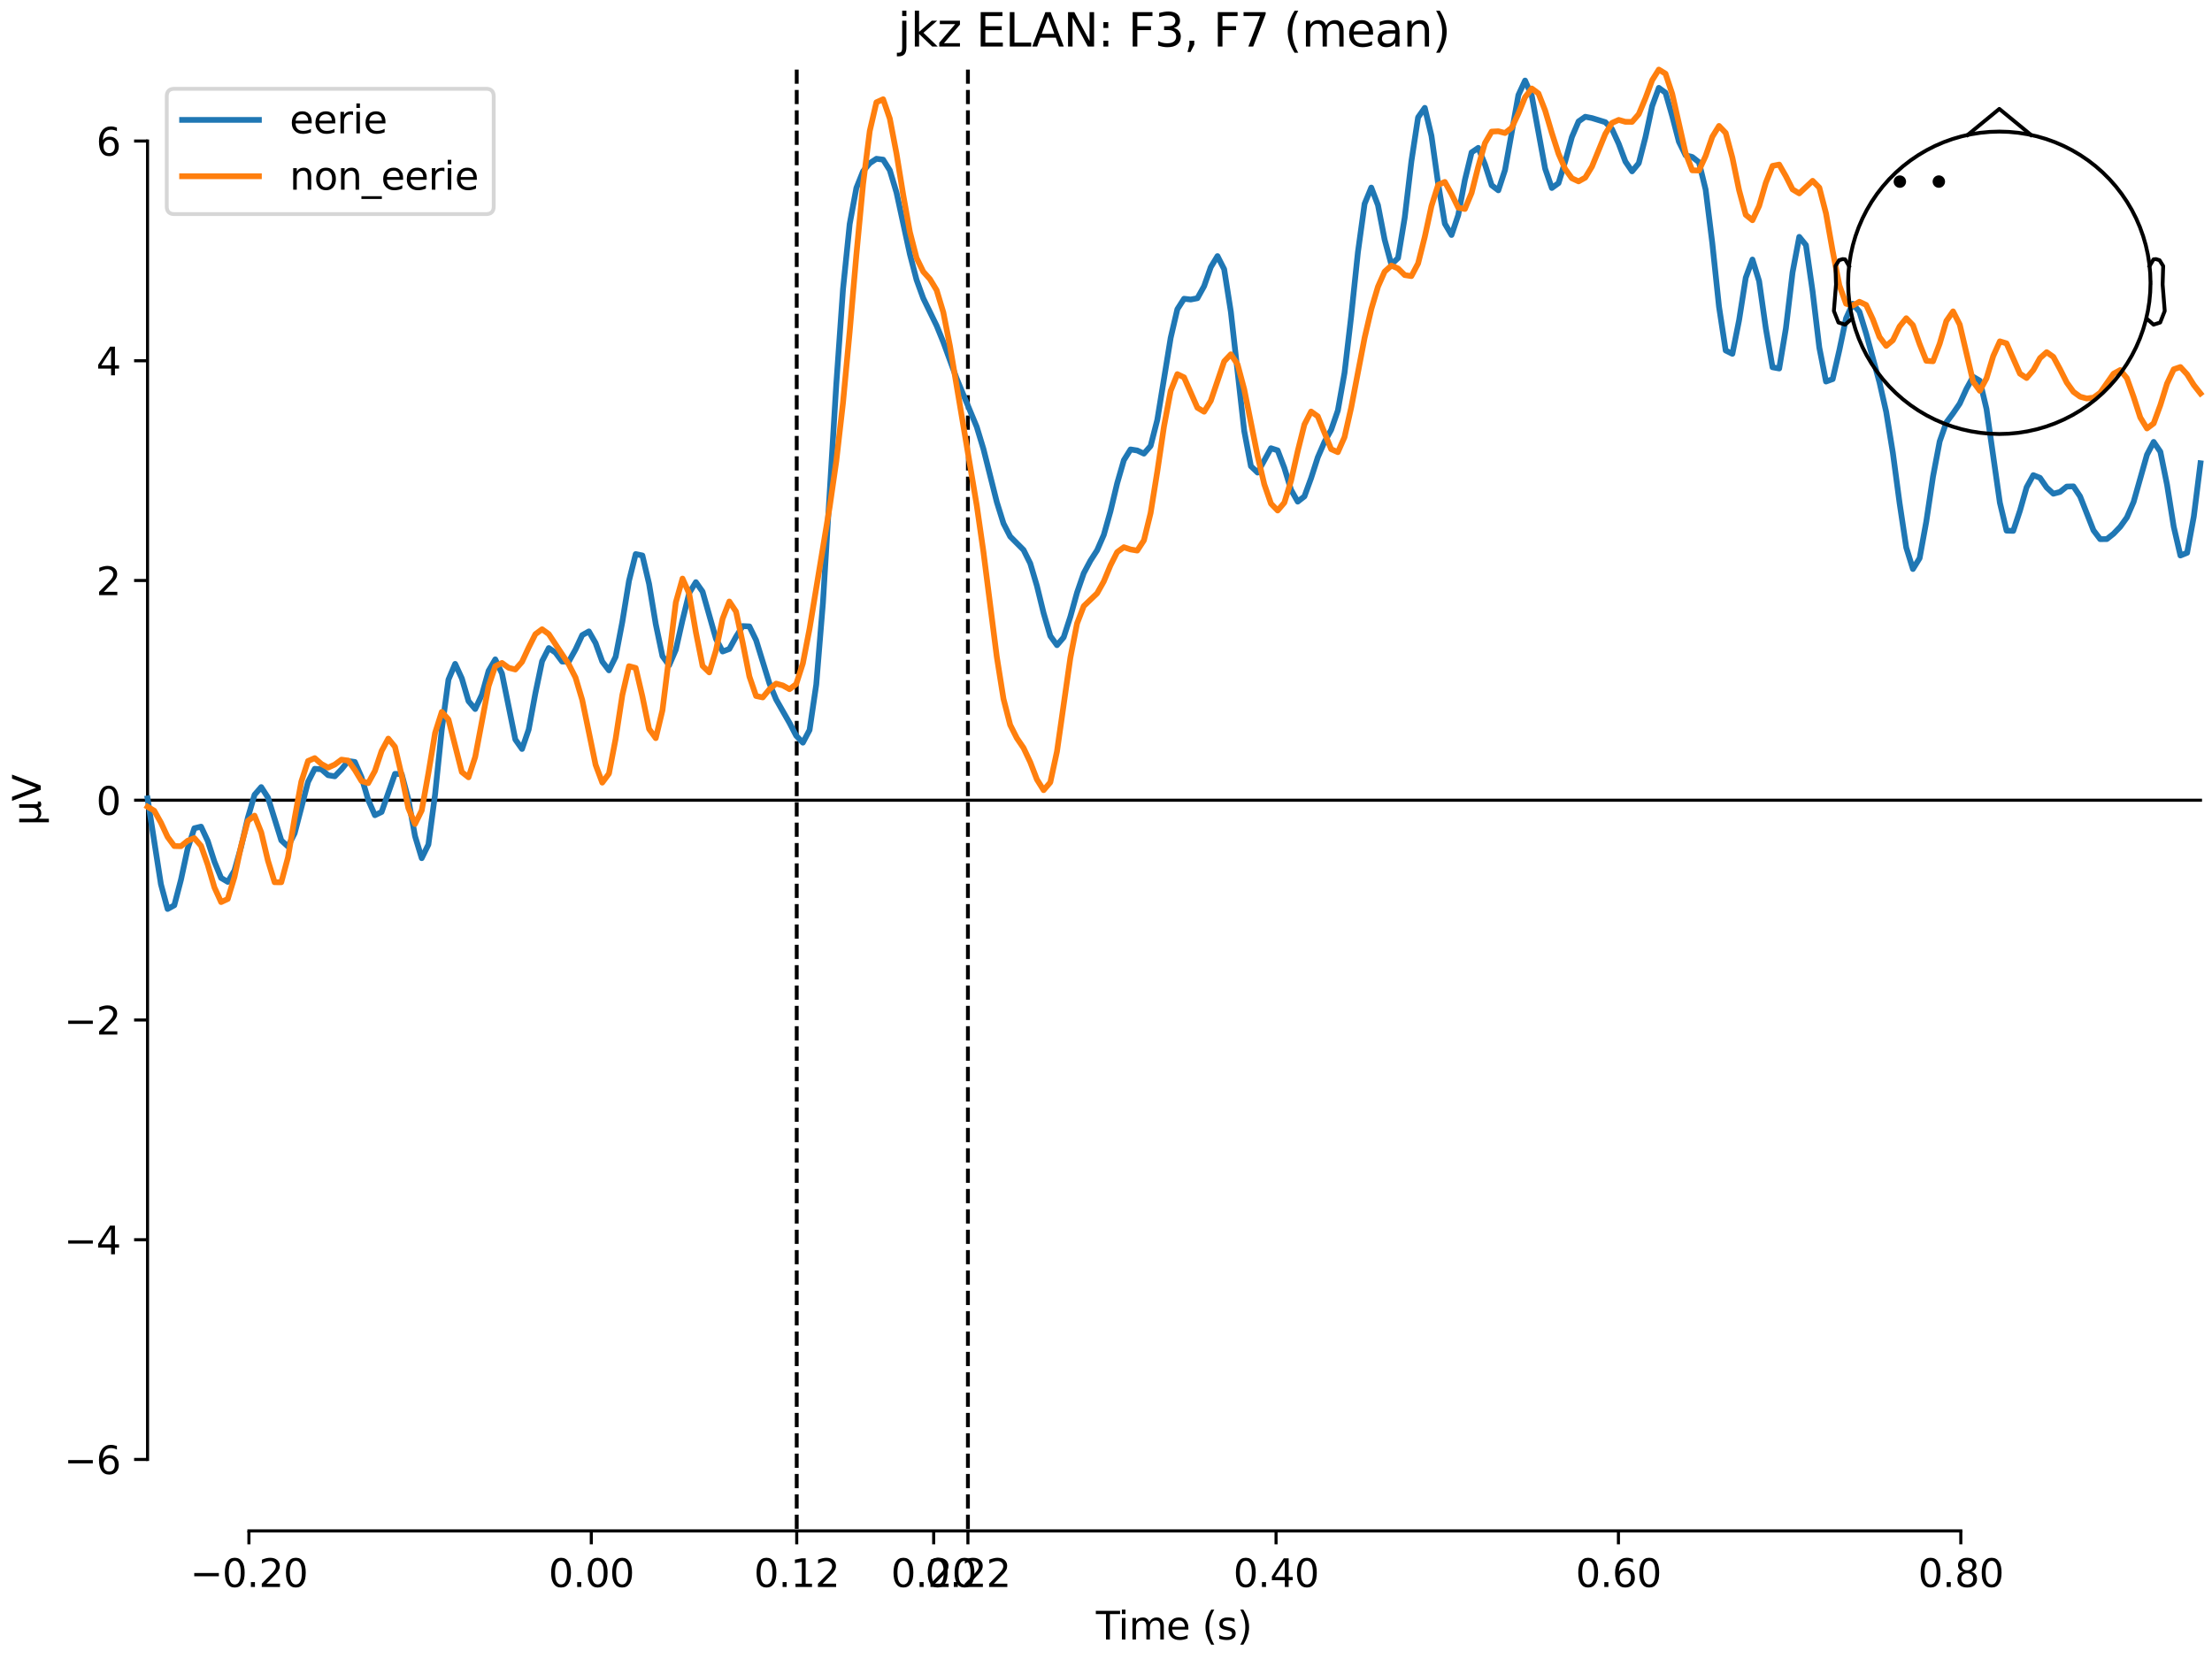 <?xml version="1.0" encoding="utf-8" standalone="no"?>
<!DOCTYPE svg PUBLIC "-//W3C//DTD SVG 1.1//EN"
  "http://www.w3.org/Graphics/SVG/1.1/DTD/svg11.dtd">
<svg xmlns:xlink="http://www.w3.org/1999/xlink" width="576pt" height="432pt" viewBox="0 0 576 432" xmlns="http://www.w3.org/2000/svg" version="1.1">
 <defs>
  <style type="text/css">*{stroke-linejoin: round; stroke-linecap: butt}</style>
 </defs>
 <g id="figure_1">
  <g id="patch_1">
   <path d="M 0 432 
L 576 432 
L 576 0 
L 0 0 
z
" style="fill: #ffffff"/>
  </g>
  <g id="axes_1">
   <g id="patch_2">
    <path d="M 38.421 398.644 
L 573 398.644 
L 573 18.118 
L 38.421 18.118 
L 38.421 398.644 
z
" style="fill: none; opacity: 0"/>
   </g>
   <g id="patch_3">
    <path d="M 38.421 380.039 
L 38.421 36.723 
" style="fill: none; stroke: #000000; stroke-width: 0.8; stroke-linejoin: miter; stroke-linecap: square"/>
   </g>
   <g id="LineCollection_1">
    <path d="M 207.466 18.118 
L 207.466 398.644 
" clip-path="url(#p6bad886ef1)" style="fill: none; stroke-dasharray: 3.7,1.6; stroke-dashoffset: 0; stroke: #000000"/>
    <path d="M 252.043 18.118 
L 252.043 398.644 
" clip-path="url(#p6bad886ef1)" style="fill: none; stroke-dasharray: 3.7,1.6; stroke-dashoffset: 0; stroke: #000000"/>
   </g>
   <g id="matplotlib.axis_1">
    <g id="xtick_1">
     <g id="line2d_1">
      <defs>
       <path id="mc4c68eccd6" d="M 0 0 
L 0 3.5 
" style="stroke: #000000; stroke-width: 0.8"/>
      </defs>
      <g>
       <use xlink:href="#mc4c68eccd6" x="64.819" y="398.644" style="stroke: #000000; stroke-width: 0.8"/>
      </g>
     </g>
     <g id="text_1">
      <!-- −0.20 -->
      <g transform="translate(49.496 413.242) scale(0.1 -0.1)">
       <defs>
        <path id="DejaVuSans-2212" d="M 678 2272 
L 4684 2272 
L 4684 1741 
L 678 1741 
L 678 2272 
z
" transform="scale(0.016)"/>
        <path id="DejaVuSans-30" d="M 2034 4250 
Q 1547 4250 1301 3770 
Q 1056 3291 1056 2328 
Q 1056 1369 1301 889 
Q 1547 409 2034 409 
Q 2525 409 2770 889 
Q 3016 1369 3016 2328 
Q 3016 3291 2770 3770 
Q 2525 4250 2034 4250 
z
M 2034 4750 
Q 2819 4750 3233 4129 
Q 3647 3509 3647 2328 
Q 3647 1150 3233 529 
Q 2819 -91 2034 -91 
Q 1250 -91 836 529 
Q 422 1150 422 2328 
Q 422 3509 836 4129 
Q 1250 4750 2034 4750 
z
" transform="scale(0.016)"/>
        <path id="DejaVuSans-2e" d="M 684 794 
L 1344 794 
L 1344 0 
L 684 0 
L 684 794 
z
" transform="scale(0.016)"/>
        <path id="DejaVuSans-32" d="M 1228 531 
L 3431 531 
L 3431 0 
L 469 0 
L 469 531 
Q 828 903 1448 1529 
Q 2069 2156 2228 2338 
Q 2531 2678 2651 2914 
Q 2772 3150 2772 3378 
Q 2772 3750 2511 3984 
Q 2250 4219 1831 4219 
Q 1534 4219 1204 4116 
Q 875 4013 500 3803 
L 500 4441 
Q 881 4594 1212 4672 
Q 1544 4750 1819 4750 
Q 2544 4750 2975 4387 
Q 3406 4025 3406 3419 
Q 3406 3131 3298 2873 
Q 3191 2616 2906 2266 
Q 2828 2175 2409 1742 
Q 1991 1309 1228 531 
z
" transform="scale(0.016)"/>
       </defs>
       <use xlink:href="#DejaVuSans-2212"/>
       <use xlink:href="#DejaVuSans-30" transform="translate(83.789 0)"/>
       <use xlink:href="#DejaVuSans-2e" transform="translate(147.412 0)"/>
       <use xlink:href="#DejaVuSans-32" transform="translate(179.199 0)"/>
       <use xlink:href="#DejaVuSans-30" transform="translate(242.822 0)"/>
      </g>
     </g>
    </g>
    <g id="xtick_2">
     <g id="line2d_2">
      <g>
       <use xlink:href="#mc4c68eccd6" x="153.973" y="398.644" style="stroke: #000000; stroke-width: 0.8"/>
      </g>
     </g>
     <g id="text_2">
      <!-- 0.00 -->
      <g transform="translate(142.84 413.242) scale(0.1 -0.1)">
       <use xlink:href="#DejaVuSans-30"/>
       <use xlink:href="#DejaVuSans-2e" transform="translate(63.623 0)"/>
       <use xlink:href="#DejaVuSans-30" transform="translate(95.41 0)"/>
       <use xlink:href="#DejaVuSans-30" transform="translate(159.033 0)"/>
      </g>
     </g>
    </g>
    <g id="xtick_3">
     <g id="line2d_3">
      <g>
       <use xlink:href="#mc4c68eccd6" x="207.466" y="398.644" style="stroke: #000000; stroke-width: 0.8"/>
      </g>
     </g>
     <g id="text_3">
      <!-- 0.12 -->
      <g transform="translate(196.333 413.242) scale(0.1 -0.1)">
       <defs>
        <path id="DejaVuSans-31" d="M 794 531 
L 1825 531 
L 1825 4091 
L 703 3866 
L 703 4441 
L 1819 4666 
L 2450 4666 
L 2450 531 
L 3481 531 
L 3481 0 
L 794 0 
L 794 531 
z
" transform="scale(0.016)"/>
       </defs>
       <use xlink:href="#DejaVuSans-30"/>
       <use xlink:href="#DejaVuSans-2e" transform="translate(63.623 0)"/>
       <use xlink:href="#DejaVuSans-31" transform="translate(95.41 0)"/>
       <use xlink:href="#DejaVuSans-32" transform="translate(159.033 0)"/>
      </g>
     </g>
    </g>
    <g id="xtick_4">
     <g id="line2d_4">
      <g>
       <use xlink:href="#mc4c68eccd6" x="243.128" y="398.644" style="stroke: #000000; stroke-width: 0.8"/>
      </g>
     </g>
     <g id="text_4">
      <!-- 0.20 -->
      <g transform="translate(231.995 413.242) scale(0.1 -0.1)">
       <use xlink:href="#DejaVuSans-30"/>
       <use xlink:href="#DejaVuSans-2e" transform="translate(63.623 0)"/>
       <use xlink:href="#DejaVuSans-32" transform="translate(95.41 0)"/>
       <use xlink:href="#DejaVuSans-30" transform="translate(159.033 0)"/>
      </g>
     </g>
    </g>
    <g id="xtick_5">
     <g id="line2d_5">
      <g>
       <use xlink:href="#mc4c68eccd6" x="252.043" y="398.644" style="stroke: #000000; stroke-width: 0.8"/>
      </g>
     </g>
     <g id="text_5">
      <!-- 0.22 -->
      <g transform="translate(240.91 413.242) scale(0.1 -0.1)">
       <use xlink:href="#DejaVuSans-30"/>
       <use xlink:href="#DejaVuSans-2e" transform="translate(63.623 0)"/>
       <use xlink:href="#DejaVuSans-32" transform="translate(95.41 0)"/>
       <use xlink:href="#DejaVuSans-32" transform="translate(159.033 0)"/>
      </g>
     </g>
    </g>
    <g id="xtick_6">
     <g id="line2d_6">
      <g>
       <use xlink:href="#mc4c68eccd6" x="332.282" y="398.644" style="stroke: #000000; stroke-width: 0.8"/>
      </g>
     </g>
     <g id="text_6">
      <!-- 0.40 -->
      <g transform="translate(321.15 413.242) scale(0.1 -0.1)">
       <defs>
        <path id="DejaVuSans-34" d="M 2419 4116 
L 825 1625 
L 2419 1625 
L 2419 4116 
z
M 2253 4666 
L 3047 4666 
L 3047 1625 
L 3713 1625 
L 3713 1100 
L 3047 1100 
L 3047 0 
L 2419 0 
L 2419 1100 
L 313 1100 
L 313 1709 
L 2253 4666 
z
" transform="scale(0.016)"/>
       </defs>
       <use xlink:href="#DejaVuSans-30"/>
       <use xlink:href="#DejaVuSans-2e" transform="translate(63.623 0)"/>
       <use xlink:href="#DejaVuSans-34" transform="translate(95.41 0)"/>
       <use xlink:href="#DejaVuSans-30" transform="translate(159.033 0)"/>
      </g>
     </g>
    </g>
    <g id="xtick_7">
     <g id="line2d_7">
      <g>
       <use xlink:href="#mc4c68eccd6" x="421.437" y="398.644" style="stroke: #000000; stroke-width: 0.8"/>
      </g>
     </g>
     <g id="text_7">
      <!-- 0.60 -->
      <g transform="translate(410.304 413.242) scale(0.1 -0.1)">
       <defs>
        <path id="DejaVuSans-36" d="M 2113 2584 
Q 1688 2584 1439 2293 
Q 1191 2003 1191 1497 
Q 1191 994 1439 701 
Q 1688 409 2113 409 
Q 2538 409 2786 701 
Q 3034 994 3034 1497 
Q 3034 2003 2786 2293 
Q 2538 2584 2113 2584 
z
M 3366 4563 
L 3366 3988 
Q 3128 4100 2886 4159 
Q 2644 4219 2406 4219 
Q 1781 4219 1451 3797 
Q 1122 3375 1075 2522 
Q 1259 2794 1537 2939 
Q 1816 3084 2150 3084 
Q 2853 3084 3261 2657 
Q 3669 2231 3669 1497 
Q 3669 778 3244 343 
Q 2819 -91 2113 -91 
Q 1303 -91 875 529 
Q 447 1150 447 2328 
Q 447 3434 972 4092 
Q 1497 4750 2381 4750 
Q 2619 4750 2861 4703 
Q 3103 4656 3366 4563 
z
" transform="scale(0.016)"/>
       </defs>
       <use xlink:href="#DejaVuSans-30"/>
       <use xlink:href="#DejaVuSans-2e" transform="translate(63.623 0)"/>
       <use xlink:href="#DejaVuSans-36" transform="translate(95.41 0)"/>
       <use xlink:href="#DejaVuSans-30" transform="translate(159.033 0)"/>
      </g>
     </g>
    </g>
    <g id="xtick_8">
     <g id="line2d_8">
      <g>
       <use xlink:href="#mc4c68eccd6" x="510.592" y="398.644" style="stroke: #000000; stroke-width: 0.8"/>
      </g>
     </g>
     <g id="text_8">
      <!-- 0.80 -->
      <g transform="translate(499.459 413.242) scale(0.1 -0.1)">
       <defs>
        <path id="DejaVuSans-38" d="M 2034 2216 
Q 1584 2216 1326 1975 
Q 1069 1734 1069 1313 
Q 1069 891 1326 650 
Q 1584 409 2034 409 
Q 2484 409 2743 651 
Q 3003 894 3003 1313 
Q 3003 1734 2745 1975 
Q 2488 2216 2034 2216 
z
M 1403 2484 
Q 997 2584 770 2862 
Q 544 3141 544 3541 
Q 544 4100 942 4425 
Q 1341 4750 2034 4750 
Q 2731 4750 3128 4425 
Q 3525 4100 3525 3541 
Q 3525 3141 3298 2862 
Q 3072 2584 2669 2484 
Q 3125 2378 3379 2068 
Q 3634 1759 3634 1313 
Q 3634 634 3220 271 
Q 2806 -91 2034 -91 
Q 1263 -91 848 271 
Q 434 634 434 1313 
Q 434 1759 690 2068 
Q 947 2378 1403 2484 
z
M 1172 3481 
Q 1172 3119 1398 2916 
Q 1625 2713 2034 2713 
Q 2441 2713 2670 2916 
Q 2900 3119 2900 3481 
Q 2900 3844 2670 4047 
Q 2441 4250 2034 4250 
Q 1625 4250 1398 4047 
Q 1172 3844 1172 3481 
z
" transform="scale(0.016)"/>
       </defs>
       <use xlink:href="#DejaVuSans-30"/>
       <use xlink:href="#DejaVuSans-2e" transform="translate(63.623 0)"/>
       <use xlink:href="#DejaVuSans-38" transform="translate(95.41 0)"/>
       <use xlink:href="#DejaVuSans-30" transform="translate(159.033 0)"/>
      </g>
     </g>
    </g>
    <g id="text_9">
     <!-- Time (s) -->
     <g transform="translate(285.381 426.92) scale(0.1 -0.1)">
      <defs>
       <path id="DejaVuSans-54" d="M -19 4666 
L 3928 4666 
L 3928 4134 
L 2272 4134 
L 2272 0 
L 1638 0 
L 1638 4134 
L -19 4134 
L -19 4666 
z
" transform="scale(0.016)"/>
       <path id="DejaVuSans-69" d="M 603 3500 
L 1178 3500 
L 1178 0 
L 603 0 
L 603 3500 
z
M 603 4863 
L 1178 4863 
L 1178 4134 
L 603 4134 
L 603 4863 
z
" transform="scale(0.016)"/>
       <path id="DejaVuSans-6d" d="M 3328 2828 
Q 3544 3216 3844 3400 
Q 4144 3584 4550 3584 
Q 5097 3584 5394 3201 
Q 5691 2819 5691 2113 
L 5691 0 
L 5113 0 
L 5113 2094 
Q 5113 2597 4934 2840 
Q 4756 3084 4391 3084 
Q 3944 3084 3684 2787 
Q 3425 2491 3425 1978 
L 3425 0 
L 2847 0 
L 2847 2094 
Q 2847 2600 2669 2842 
Q 2491 3084 2119 3084 
Q 1678 3084 1418 2786 
Q 1159 2488 1159 1978 
L 1159 0 
L 581 0 
L 581 3500 
L 1159 3500 
L 1159 2956 
Q 1356 3278 1631 3431 
Q 1906 3584 2284 3584 
Q 2666 3584 2933 3390 
Q 3200 3197 3328 2828 
z
" transform="scale(0.016)"/>
       <path id="DejaVuSans-65" d="M 3597 1894 
L 3597 1613 
L 953 1613 
Q 991 1019 1311 708 
Q 1631 397 2203 397 
Q 2534 397 2845 478 
Q 3156 559 3463 722 
L 3463 178 
Q 3153 47 2828 -22 
Q 2503 -91 2169 -91 
Q 1331 -91 842 396 
Q 353 884 353 1716 
Q 353 2575 817 3079 
Q 1281 3584 2069 3584 
Q 2775 3584 3186 3129 
Q 3597 2675 3597 1894 
z
M 3022 2063 
Q 3016 2534 2758 2815 
Q 2500 3097 2075 3097 
Q 1594 3097 1305 2825 
Q 1016 2553 972 2059 
L 3022 2063 
z
" transform="scale(0.016)"/>
       <path id="DejaVuSans-20" transform="scale(0.016)"/>
       <path id="DejaVuSans-28" d="M 1984 4856 
Q 1566 4138 1362 3434 
Q 1159 2731 1159 2009 
Q 1159 1288 1364 580 
Q 1569 -128 1984 -844 
L 1484 -844 
Q 1016 -109 783 600 
Q 550 1309 550 2009 
Q 550 2706 781 3412 
Q 1013 4119 1484 4856 
L 1984 4856 
z
" transform="scale(0.016)"/>
       <path id="DejaVuSans-73" d="M 2834 3397 
L 2834 2853 
Q 2591 2978 2328 3040 
Q 2066 3103 1784 3103 
Q 1356 3103 1142 2972 
Q 928 2841 928 2578 
Q 928 2378 1081 2264 
Q 1234 2150 1697 2047 
L 1894 2003 
Q 2506 1872 2764 1633 
Q 3022 1394 3022 966 
Q 3022 478 2636 193 
Q 2250 -91 1575 -91 
Q 1294 -91 989 -36 
Q 684 19 347 128 
L 347 722 
Q 666 556 975 473 
Q 1284 391 1588 391 
Q 1994 391 2212 530 
Q 2431 669 2431 922 
Q 2431 1156 2273 1281 
Q 2116 1406 1581 1522 
L 1381 1569 
Q 847 1681 609 1914 
Q 372 2147 372 2553 
Q 372 3047 722 3315 
Q 1072 3584 1716 3584 
Q 2034 3584 2315 3537 
Q 2597 3491 2834 3397 
z
" transform="scale(0.016)"/>
       <path id="DejaVuSans-29" d="M 513 4856 
L 1013 4856 
Q 1481 4119 1714 3412 
Q 1947 2706 1947 2009 
Q 1947 1309 1714 600 
Q 1481 -109 1013 -844 
L 513 -844 
Q 928 -128 1133 580 
Q 1338 1288 1338 2009 
Q 1338 2731 1133 3434 
Q 928 4138 513 4856 
z
" transform="scale(0.016)"/>
      </defs>
      <use xlink:href="#DejaVuSans-54"/>
      <use xlink:href="#DejaVuSans-69" transform="translate(57.959 0)"/>
      <use xlink:href="#DejaVuSans-6d" transform="translate(85.742 0)"/>
      <use xlink:href="#DejaVuSans-65" transform="translate(183.154 0)"/>
      <use xlink:href="#DejaVuSans-20" transform="translate(244.678 0)"/>
      <use xlink:href="#DejaVuSans-28" transform="translate(276.465 0)"/>
      <use xlink:href="#DejaVuSans-73" transform="translate(315.479 0)"/>
      <use xlink:href="#DejaVuSans-29" transform="translate(367.578 0)"/>
     </g>
    </g>
   </g>
   <g id="matplotlib.axis_2">
    <g id="ytick_1">
     <g id="line2d_9">
      <defs>
       <path id="ma726cfb7b8" d="M 0 0 
L -3.5 0 
" style="stroke: #000000; stroke-width: 0.8"/>
      </defs>
      <g>
       <use xlink:href="#ma726cfb7b8" x="38.421" y="380.039" style="stroke: #000000; stroke-width: 0.8"/>
      </g>
     </g>
     <g id="text_10">
      <!-- −6 -->
      <g transform="translate(16.678 383.838) scale(0.1 -0.1)">
       <use xlink:href="#DejaVuSans-2212"/>
       <use xlink:href="#DejaVuSans-36" transform="translate(83.789 0)"/>
      </g>
     </g>
    </g>
    <g id="ytick_2">
     <g id="line2d_10">
      <g>
       <use xlink:href="#ma726cfb7b8" x="38.421" y="322.82" style="stroke: #000000; stroke-width: 0.8"/>
      </g>
     </g>
     <g id="text_11">
      <!-- −4 -->
      <g transform="translate(16.678 326.619) scale(0.1 -0.1)">
       <use xlink:href="#DejaVuSans-2212"/>
       <use xlink:href="#DejaVuSans-34" transform="translate(83.789 0)"/>
      </g>
     </g>
    </g>
    <g id="ytick_3">
     <g id="line2d_11">
      <g>
       <use xlink:href="#ma726cfb7b8" x="38.421" y="265.6" style="stroke: #000000; stroke-width: 0.8"/>
      </g>
     </g>
     <g id="text_12">
      <!-- −2 -->
      <g transform="translate(16.678 269.4) scale(0.1 -0.1)">
       <use xlink:href="#DejaVuSans-2212"/>
       <use xlink:href="#DejaVuSans-32" transform="translate(83.789 0)"/>
      </g>
     </g>
    </g>
    <g id="ytick_4">
     <g id="line2d_12">
      <g>
       <use xlink:href="#ma726cfb7b8" x="38.421" y="208.381" style="stroke: #000000; stroke-width: 0.8"/>
      </g>
     </g>
     <g id="text_13">
      <!-- 0 -->
      <g transform="translate(25.058 212.18) scale(0.1 -0.1)">
       <use xlink:href="#DejaVuSans-30"/>
      </g>
     </g>
    </g>
    <g id="ytick_5">
     <g id="line2d_13">
      <g>
       <use xlink:href="#ma726cfb7b8" x="38.421" y="151.162" style="stroke: #000000; stroke-width: 0.8"/>
      </g>
     </g>
     <g id="text_14">
      <!-- 2 -->
      <g transform="translate(25.058 154.961) scale(0.1 -0.1)">
       <use xlink:href="#DejaVuSans-32"/>
      </g>
     </g>
    </g>
    <g id="ytick_6">
     <g id="line2d_14">
      <g>
       <use xlink:href="#ma726cfb7b8" x="38.421" y="93.942" style="stroke: #000000; stroke-width: 0.8"/>
      </g>
     </g>
     <g id="text_15">
      <!-- 4 -->
      <g transform="translate(25.058 97.741) scale(0.1 -0.1)">
       <use xlink:href="#DejaVuSans-34"/>
      </g>
     </g>
    </g>
    <g id="ytick_7">
     <g id="line2d_15">
      <g>
       <use xlink:href="#ma726cfb7b8" x="38.421" y="36.723" style="stroke: #000000; stroke-width: 0.8"/>
      </g>
     </g>
     <g id="text_16">
      <!-- 6 -->
      <g transform="translate(25.058 40.522) scale(0.1 -0.1)">
       <use xlink:href="#DejaVuSans-36"/>
      </g>
     </g>
    </g>
    <g id="text_17">
     <!-- µV -->
     <g transform="translate(10.599 214.982) rotate(-90) scale(0.1 -0.1)">
      <defs>
       <path id="DejaVuSans-b5" d="M 544 -1331 
L 544 3500 
L 1119 3500 
L 1119 1325 
Q 1119 872 1334 640 
Q 1550 409 1972 409 
Q 2434 409 2667 671 
Q 2900 934 2900 1459 
L 2900 3500 
L 3475 3500 
L 3475 806 
Q 3475 619 3529 530 
Q 3584 441 3700 441 
Q 3728 441 3778 458 
Q 3828 475 3916 513 
L 3916 50 
Q 3788 -22 3673 -56 
Q 3559 -91 3450 -91 
Q 3234 -91 3106 31 
Q 2978 153 2931 403 
Q 2775 156 2548 32 
Q 2322 -91 2016 -91 
Q 1697 -91 1473 31 
Q 1250 153 1119 397 
L 1119 -1331 
L 544 -1331 
z
" transform="scale(0.016)"/>
       <path id="DejaVuSans-56" d="M 1831 0 
L 50 4666 
L 709 4666 
L 2188 738 
L 3669 4666 
L 4325 4666 
L 2547 0 
L 1831 0 
z
" transform="scale(0.016)"/>
      </defs>
      <use xlink:href="#DejaVuSans-b5"/>
      <use xlink:href="#DejaVuSans-56" transform="translate(63.623 0)"/>
     </g>
    </g>
   </g>
   <g id="patch_4">
    <path d="M 64.819 398.644 
L 510.592 398.644 
" style="fill: none; stroke: #000000; stroke-width: 0.8; stroke-linejoin: miter; stroke-linecap: square"/>
   </g>
   <g id="patch_5">
    <path d="M 38.421 208.381 
L 573 208.381 
" style="fill: none; stroke: #000000; stroke-width: 0.8; stroke-linejoin: miter; stroke-linecap: square"/>
   </g>
   <g id="text_18">
    <!-- jkz ELAN: F3, F7 (mean) -->
    <g transform="translate(233.767 12.118) scale(0.12 -0.12)">
     <defs>
      <path id="DejaVuSans-6a" d="M 603 3500 
L 1178 3500 
L 1178 -63 
Q 1178 -731 923 -1031 
Q 669 -1331 103 -1331 
L -116 -1331 
L -116 -844 
L 38 -844 
Q 366 -844 484 -692 
Q 603 -541 603 -63 
L 603 3500 
z
M 603 4863 
L 1178 4863 
L 1178 4134 
L 603 4134 
L 603 4863 
z
" transform="scale(0.016)"/>
      <path id="DejaVuSans-6b" d="M 581 4863 
L 1159 4863 
L 1159 1991 
L 2875 3500 
L 3609 3500 
L 1753 1863 
L 3688 0 
L 2938 0 
L 1159 1709 
L 1159 0 
L 581 0 
L 581 4863 
z
" transform="scale(0.016)"/>
      <path id="DejaVuSans-7a" d="M 353 3500 
L 3084 3500 
L 3084 2975 
L 922 459 
L 3084 459 
L 3084 0 
L 275 0 
L 275 525 
L 2438 3041 
L 353 3041 
L 353 3500 
z
" transform="scale(0.016)"/>
      <path id="DejaVuSans-45" d="M 628 4666 
L 3578 4666 
L 3578 4134 
L 1259 4134 
L 1259 2753 
L 3481 2753 
L 3481 2222 
L 1259 2222 
L 1259 531 
L 3634 531 
L 3634 0 
L 628 0 
L 628 4666 
z
" transform="scale(0.016)"/>
      <path id="DejaVuSans-4c" d="M 628 4666 
L 1259 4666 
L 1259 531 
L 3531 531 
L 3531 0 
L 628 0 
L 628 4666 
z
" transform="scale(0.016)"/>
      <path id="DejaVuSans-41" d="M 2188 4044 
L 1331 1722 
L 3047 1722 
L 2188 4044 
z
M 1831 4666 
L 2547 4666 
L 4325 0 
L 3669 0 
L 3244 1197 
L 1141 1197 
L 716 0 
L 50 0 
L 1831 4666 
z
" transform="scale(0.016)"/>
      <path id="DejaVuSans-4e" d="M 628 4666 
L 1478 4666 
L 3547 763 
L 3547 4666 
L 4159 4666 
L 4159 0 
L 3309 0 
L 1241 3903 
L 1241 0 
L 628 0 
L 628 4666 
z
" transform="scale(0.016)"/>
      <path id="DejaVuSans-3a" d="M 750 794 
L 1409 794 
L 1409 0 
L 750 0 
L 750 794 
z
M 750 3309 
L 1409 3309 
L 1409 2516 
L 750 2516 
L 750 3309 
z
" transform="scale(0.016)"/>
      <path id="DejaVuSans-46" d="M 628 4666 
L 3309 4666 
L 3309 4134 
L 1259 4134 
L 1259 2759 
L 3109 2759 
L 3109 2228 
L 1259 2228 
L 1259 0 
L 628 0 
L 628 4666 
z
" transform="scale(0.016)"/>
      <path id="DejaVuSans-33" d="M 2597 2516 
Q 3050 2419 3304 2112 
Q 3559 1806 3559 1356 
Q 3559 666 3084 287 
Q 2609 -91 1734 -91 
Q 1441 -91 1130 -33 
Q 819 25 488 141 
L 488 750 
Q 750 597 1062 519 
Q 1375 441 1716 441 
Q 2309 441 2620 675 
Q 2931 909 2931 1356 
Q 2931 1769 2642 2001 
Q 2353 2234 1838 2234 
L 1294 2234 
L 1294 2753 
L 1863 2753 
Q 2328 2753 2575 2939 
Q 2822 3125 2822 3475 
Q 2822 3834 2567 4026 
Q 2313 4219 1838 4219 
Q 1578 4219 1281 4162 
Q 984 4106 628 3988 
L 628 4550 
Q 988 4650 1302 4700 
Q 1616 4750 1894 4750 
Q 2613 4750 3031 4423 
Q 3450 4097 3450 3541 
Q 3450 3153 3228 2886 
Q 3006 2619 2597 2516 
z
" transform="scale(0.016)"/>
      <path id="DejaVuSans-2c" d="M 750 794 
L 1409 794 
L 1409 256 
L 897 -744 
L 494 -744 
L 750 256 
L 750 794 
z
" transform="scale(0.016)"/>
      <path id="DejaVuSans-37" d="M 525 4666 
L 3525 4666 
L 3525 4397 
L 1831 0 
L 1172 0 
L 2766 4134 
L 525 4134 
L 525 4666 
z
" transform="scale(0.016)"/>
      <path id="DejaVuSans-61" d="M 2194 1759 
Q 1497 1759 1228 1600 
Q 959 1441 959 1056 
Q 959 750 1161 570 
Q 1363 391 1709 391 
Q 2188 391 2477 730 
Q 2766 1069 2766 1631 
L 2766 1759 
L 2194 1759 
z
M 3341 1997 
L 3341 0 
L 2766 0 
L 2766 531 
Q 2569 213 2275 61 
Q 1981 -91 1556 -91 
Q 1019 -91 701 211 
Q 384 513 384 1019 
Q 384 1609 779 1909 
Q 1175 2209 1959 2209 
L 2766 2209 
L 2766 2266 
Q 2766 2663 2505 2880 
Q 2244 3097 1772 3097 
Q 1472 3097 1187 3025 
Q 903 2953 641 2809 
L 641 3341 
Q 956 3463 1253 3523 
Q 1550 3584 1831 3584 
Q 2591 3584 2966 3190 
Q 3341 2797 3341 1997 
z
" transform="scale(0.016)"/>
      <path id="DejaVuSans-6e" d="M 3513 2113 
L 3513 0 
L 2938 0 
L 2938 2094 
Q 2938 2591 2744 2837 
Q 2550 3084 2163 3084 
Q 1697 3084 1428 2787 
Q 1159 2491 1159 1978 
L 1159 0 
L 581 0 
L 581 3500 
L 1159 3500 
L 1159 2956 
Q 1366 3272 1645 3428 
Q 1925 3584 2291 3584 
Q 2894 3584 3203 3211 
Q 3513 2838 3513 2113 
z
" transform="scale(0.016)"/>
     </defs>
     <use xlink:href="#DejaVuSans-6a"/>
     <use xlink:href="#DejaVuSans-6b" transform="translate(27.783 0)"/>
     <use xlink:href="#DejaVuSans-7a" transform="translate(85.693 0)"/>
     <use xlink:href="#DejaVuSans-20" transform="translate(138.184 0)"/>
     <use xlink:href="#DejaVuSans-45" transform="translate(169.971 0)"/>
     <use xlink:href="#DejaVuSans-4c" transform="translate(233.154 0)"/>
     <use xlink:href="#DejaVuSans-41" transform="translate(291.117 0)"/>
     <use xlink:href="#DejaVuSans-4e" transform="translate(359.525 0)"/>
     <use xlink:href="#DejaVuSans-3a" transform="translate(434.33 0)"/>
     <use xlink:href="#DejaVuSans-20" transform="translate(468.021 0)"/>
     <use xlink:href="#DejaVuSans-46" transform="translate(499.809 0)"/>
     <use xlink:href="#DejaVuSans-33" transform="translate(557.328 0)"/>
     <use xlink:href="#DejaVuSans-2c" transform="translate(620.951 0)"/>
     <use xlink:href="#DejaVuSans-20" transform="translate(652.738 0)"/>
     <use xlink:href="#DejaVuSans-46" transform="translate(684.525 0)"/>
     <use xlink:href="#DejaVuSans-37" transform="translate(742.045 0)"/>
     <use xlink:href="#DejaVuSans-20" transform="translate(805.668 0)"/>
     <use xlink:href="#DejaVuSans-28" transform="translate(837.455 0)"/>
     <use xlink:href="#DejaVuSans-6d" transform="translate(876.469 0)"/>
     <use xlink:href="#DejaVuSans-65" transform="translate(973.881 0)"/>
     <use xlink:href="#DejaVuSans-61" transform="translate(1035.404 0)"/>
     <use xlink:href="#DejaVuSans-6e" transform="translate(1096.684 0)"/>
     <use xlink:href="#DejaVuSans-29" transform="translate(1160.062 0)"/>
    </g>
   </g>
   <g id="legend_1">
    <g id="patch_6">
     <path d="M 45.421 55.753 
L 126.563 55.753 
Q 128.563 55.753 128.563 53.753 
L 128.563 25.118 
Q 128.563 23.118 126.563 23.118 
L 45.421 23.118 
Q 43.421 23.118 43.421 25.118 
L 43.421 53.753 
Q 43.421 55.753 45.421 55.753 
z
" style="fill: #ffffff; opacity: 0.8; stroke: #cccccc; stroke-linejoin: miter"/>
    </g>
    <g id="line2d_16">
     <path d="M 47.421 31.217 
L 57.421 31.217 
L 67.421 31.217 
" style="fill: none; stroke: #1f77b4; stroke-width: 1.5; stroke-linecap: square"/>
    </g>
    <g id="text_19">
     <!-- eerie -->
     <g transform="translate(75.421 34.717) scale(0.1 -0.1)">
      <defs>
       <path id="DejaVuSans-72" d="M 2631 2963 
Q 2534 3019 2420 3045 
Q 2306 3072 2169 3072 
Q 1681 3072 1420 2755 
Q 1159 2438 1159 1844 
L 1159 0 
L 581 0 
L 581 3500 
L 1159 3500 
L 1159 2956 
Q 1341 3275 1631 3429 
Q 1922 3584 2338 3584 
Q 2397 3584 2469 3576 
Q 2541 3569 2628 3553 
L 2631 2963 
z
" transform="scale(0.016)"/>
      </defs>
      <use xlink:href="#DejaVuSans-65"/>
      <use xlink:href="#DejaVuSans-65" transform="translate(61.523 0)"/>
      <use xlink:href="#DejaVuSans-72" transform="translate(123.047 0)"/>
      <use xlink:href="#DejaVuSans-69" transform="translate(164.16 0)"/>
      <use xlink:href="#DejaVuSans-65" transform="translate(191.943 0)"/>
     </g>
    </g>
    <g id="line2d_17">
     <path d="M 47.421 45.895 
L 57.421 45.895 
L 67.421 45.895 
" style="fill: none; stroke: #ff7f0e; stroke-width: 1.5; stroke-linecap: square"/>
    </g>
    <g id="text_20">
     <!-- non_eerie -->
     <g transform="translate(75.421 49.395) scale(0.1 -0.1)">
      <defs>
       <path id="DejaVuSans-6f" d="M 1959 3097 
Q 1497 3097 1228 2736 
Q 959 2375 959 1747 
Q 959 1119 1226 758 
Q 1494 397 1959 397 
Q 2419 397 2687 759 
Q 2956 1122 2956 1747 
Q 2956 2369 2687 2733 
Q 2419 3097 1959 3097 
z
M 1959 3584 
Q 2709 3584 3137 3096 
Q 3566 2609 3566 1747 
Q 3566 888 3137 398 
Q 2709 -91 1959 -91 
Q 1206 -91 779 398 
Q 353 888 353 1747 
Q 353 2609 779 3096 
Q 1206 3584 1959 3584 
z
" transform="scale(0.016)"/>
       <path id="DejaVuSans-5f" d="M 3263 -1063 
L 3263 -1509 
L -63 -1509 
L -63 -1063 
L 3263 -1063 
z
" transform="scale(0.016)"/>
      </defs>
      <use xlink:href="#DejaVuSans-6e"/>
      <use xlink:href="#DejaVuSans-6f" transform="translate(63.379 0)"/>
      <use xlink:href="#DejaVuSans-6e" transform="translate(124.561 0)"/>
      <use xlink:href="#DejaVuSans-5f" transform="translate(187.939 0)"/>
      <use xlink:href="#DejaVuSans-65" transform="translate(237.939 0)"/>
      <use xlink:href="#DejaVuSans-65" transform="translate(299.463 0)"/>
      <use xlink:href="#DejaVuSans-72" transform="translate(360.986 0)"/>
      <use xlink:href="#DejaVuSans-69" transform="translate(402.1 0)"/>
      <use xlink:href="#DejaVuSans-65" transform="translate(429.883 0)"/>
     </g>
    </g>
   </g>
   <g id="line2d_18">
    <path d="M 38.421 207.903 
L 41.903 230.251 
L 43.644 236.698 
L 45.386 235.739 
L 47.127 229.072 
L 48.868 220.961 
L 50.61 215.676 
L 52.351 215.253 
L 54.092 218.981 
L 55.834 224.38 
L 57.575 228.621 
L 59.316 229.644 
L 61.057 226.681 
L 62.799 220.436 
L 64.54 212.94 
L 66.281 206.966 
L 68.023 204.955 
L 69.764 207.656 
L 73.247 218.828 
L 74.988 220.428 
L 76.729 216.98 
L 80.212 203.622 
L 81.953 200.2 
L 83.694 200.319 
L 85.436 201.859 
L 87.177 202.15 
L 88.918 200.339 
L 90.66 198.16 
L 92.401 198.413 
L 94.142 202.393 
L 95.883 208.297 
L 97.625 212.282 
L 99.366 211.436 
L 102.849 201.512 
L 104.59 201.562 
L 106.331 208.151 
L 108.073 217.723 
L 109.814 223.472 
L 111.555 219.911 
L 113.296 206.865 
L 115.038 189.947 
L 116.779 176.966 
L 118.52 172.869 
L 120.262 176.65 
L 122.003 182.58 
L 123.744 184.631 
L 125.486 180.896 
L 127.227 174.691 
L 128.968 171.698 
L 130.709 175.378 
L 134.192 192.569 
L 135.933 195.036 
L 137.675 189.942 
L 139.416 180.505 
L 141.157 172.179 
L 142.899 168.748 
L 144.64 169.938 
L 146.381 172.276 
L 148.122 172.251 
L 149.864 169.128 
L 151.605 165.385 
L 153.346 164.415 
L 155.088 167.452 
L 156.829 172.273 
L 158.57 174.557 
L 160.312 171.027 
L 162.053 161.936 
L 163.794 151.234 
L 165.535 144.275 
L 167.277 144.644 
L 169.018 152.039 
L 170.759 162.532 
L 172.501 170.861 
L 174.242 173.243 
L 175.983 169.198 
L 177.725 161.488 
L 179.466 154.422 
L 181.207 151.589 
L 182.948 154.068 
L 186.431 166.335 
L 188.172 169.646 
L 189.914 168.991 
L 191.655 165.824 
L 193.396 163.031 
L 195.138 163.113 
L 196.879 166.687 
L 200.361 177.964 
L 202.103 182.141 
L 205.585 188.243 
L 207.327 191.576 
L 209.068 193.389 
L 210.809 190.088 
L 212.551 178.257 
L 214.292 157.003 
L 217.774 99.972 
L 219.516 75.3 
L 221.257 58.335 
L 222.998 48.946 
L 224.74 44.597 
L 226.481 42.502 
L 228.222 41.348 
L 229.964 41.57 
L 231.705 44.337 
L 233.446 50.132 
L 236.929 66.166 
L 238.67 72.88 
L 240.411 77.664 
L 243.894 84.807 
L 245.635 89.078 
L 249.118 98.608 
L 254.342 111.157 
L 256.083 116.896 
L 259.566 130.734 
L 261.307 136.307 
L 263.048 139.702 
L 266.531 143.202 
L 268.272 146.699 
L 270.013 152.563 
L 271.755 159.663 
L 273.496 165.603 
L 275.237 168.003 
L 276.979 165.955 
L 278.72 160.587 
L 280.461 154.309 
L 282.203 149.265 
L 283.944 145.991 
L 285.685 143.289 
L 287.427 139.287 
L 289.168 133.125 
L 290.909 125.847 
L 292.65 119.83 
L 294.392 117.03 
L 296.133 117.304 
L 297.874 118.127 
L 299.616 116.121 
L 301.357 109.338 
L 304.84 87.974 
L 306.581 80.521 
L 308.322 77.796 
L 310.063 77.993 
L 311.805 77.659 
L 313.546 74.522 
L 315.287 69.562 
L 317.029 66.684 
L 318.77 70.102 
L 320.511 81.194 
L 323.994 112.222 
L 325.735 121.394 
L 327.476 123.059 
L 330.959 116.716 
L 332.7 117.279 
L 334.442 121.845 
L 336.183 127.533 
L 337.924 130.63 
L 339.666 129.266 
L 341.407 124.503 
L 343.148 119.091 
L 344.889 115.064 
L 346.631 111.935 
L 348.372 106.9 
L 350.113 97.097 
L 351.855 82.245 
L 353.596 65.714 
L 355.337 53.075 
L 357.079 48.844 
L 358.82 53.428 
L 360.561 62.43 
L 362.302 68.867 
L 364.044 67.19 
L 365.785 56.685 
L 367.526 42.006 
L 369.268 30.552 
L 371.009 28.084 
L 372.75 35.375 
L 374.492 47.817 
L 376.233 58.243 
L 377.974 61.195 
L 379.715 56.026 
L 381.457 46.851 
L 383.198 39.684 
L 384.939 38.503 
L 386.681 42.811 
L 388.422 48.24 
L 390.163 49.563 
L 391.905 44.267 
L 395.387 24.755 
L 397.128 20.972 
L 398.87 24.945 
L 402.352 43.923 
L 404.094 48.954 
L 405.835 47.69 
L 407.576 42.02 
L 409.318 35.684 
L 411.059 31.613 
L 412.8 30.401 
L 414.541 30.746 
L 418.024 31.811 
L 419.765 33.625 
L 421.507 37.43 
L 423.248 42.063 
L 424.989 44.621 
L 426.731 42.497 
L 428.472 35.728 
L 430.213 27.64 
L 431.954 22.875 
L 433.696 24.141 
L 435.437 30.211 
L 437.178 36.881 
L 438.92 40.436 
L 440.661 40.876 
L 442.402 42.249 
L 444.144 49.361 
L 445.885 63.365 
L 447.626 79.856 
L 449.367 91.267 
L 451.109 92.136 
L 452.85 83.4 
L 454.591 72.306 
L 456.333 67.583 
L 458.074 73.206 
L 459.815 85.499 
L 461.557 95.632 
L 463.298 95.958 
L 465.039 85.534 
L 466.78 70.922 
L 468.522 61.68 
L 470.263 63.814 
L 472.004 75.923 
L 473.746 90.514 
L 475.487 99.353 
L 477.228 98.719 
L 478.97 91.165 
L 480.711 82.881 
L 482.452 79.101 
L 484.193 81.17 
L 485.935 86.853 
L 489.417 99.576 
L 491.159 107.249 
L 492.9 117.949 
L 494.641 130.96 
L 496.383 142.579 
L 498.124 148.173 
L 499.865 145.353 
L 501.606 135.782 
L 503.348 124.115 
L 505.089 114.943 
L 506.83 109.988 
L 508.572 107.637 
L 510.313 105.096 
L 512.054 101.277 
L 513.796 98.104 
L 515.537 99.125 
L 517.278 106.472 
L 520.761 130.899 
L 522.502 138.176 
L 524.243 138.24 
L 525.985 133.002 
L 527.726 126.887 
L 529.467 123.726 
L 531.209 124.423 
L 532.95 126.951 
L 534.691 128.561 
L 536.432 128.093 
L 538.174 126.699 
L 539.915 126.651 
L 541.656 129.259 
L 545.139 138.098 
L 546.88 140.395 
L 548.622 140.373 
L 550.363 138.987 
L 552.104 137.167 
L 553.845 134.732 
L 555.587 130.699 
L 559.069 118.411 
L 560.811 115.071 
L 562.552 117.63 
L 564.293 126.218 
L 566.035 137.17 
L 567.776 144.654 
L 569.517 143.952 
L 571.258 134.519 
L 573 120.626 
L 573 120.626 
" style="fill: none; stroke: #1f77b4; stroke-width: 1.5; stroke-linecap: square"/>
   </g>
   <g id="line2d_19">
    <path d="M 38.421 210.07 
L 40.162 211.108 
L 41.903 214.207 
L 43.644 217.938 
L 45.386 220.308 
L 47.127 220.35 
L 48.868 218.927 
L 50.61 218.245 
L 52.351 220.247 
L 54.092 225.166 
L 55.834 231.086 
L 57.575 234.897 
L 59.316 234.087 
L 61.057 228.362 
L 62.799 220.225 
L 64.54 213.767 
L 66.281 212.392 
L 68.023 216.739 
L 69.764 224.084 
L 71.505 229.734 
L 73.247 229.737 
L 74.988 223.262 
L 76.729 213.015 
L 78.47 203.503 
L 80.212 198.164 
L 81.953 197.41 
L 83.694 198.94 
L 85.436 199.88 
L 87.177 199.093 
L 88.918 197.806 
L 90.66 198.053 
L 92.401 200.488 
L 94.142 203.387 
L 95.883 203.932 
L 97.625 200.754 
L 99.366 195.554 
L 101.107 192.333 
L 102.849 194.469 
L 104.59 201.864 
L 106.331 210.422 
L 108.073 214.566 
L 109.814 211.039 
L 111.555 201.336 
L 113.296 190.849 
L 115.038 185.375 
L 116.779 187.35 
L 120.262 201.039 
L 122.003 202.41 
L 123.744 197.098 
L 127.227 178.67 
L 128.968 173.484 
L 130.709 172.625 
L 132.451 173.889 
L 134.192 174.331 
L 135.933 172.351 
L 137.675 168.587 
L 139.416 165.135 
L 141.157 163.853 
L 142.899 165.114 
L 148.122 173.028 
L 149.864 176.424 
L 151.605 182.249 
L 155.088 199.134 
L 156.829 203.794 
L 158.57 201.445 
L 160.312 192.389 
L 162.053 180.993 
L 163.794 173.475 
L 165.535 173.936 
L 167.277 181.356 
L 169.018 189.823 
L 170.759 192.212 
L 172.501 184.962 
L 175.983 156.847 
L 177.725 150.66 
L 179.466 154.583 
L 181.207 164.641 
L 182.948 173.394 
L 184.69 175.09 
L 186.431 169.374 
L 188.172 161.117 
L 189.914 156.626 
L 191.655 159.24 
L 193.396 167.357 
L 195.138 176.138 
L 196.879 181.235 
L 198.62 181.606 
L 200.361 179.485 
L 202.103 178.007 
L 203.844 178.488 
L 205.585 179.461 
L 207.327 178.14 
L 209.068 172.732 
L 210.809 163.706 
L 216.033 132.073 
L 217.774 120.066 
L 219.516 104.87 
L 221.257 86.338 
L 222.998 66.335 
L 224.74 47.946 
L 226.481 34.118 
L 228.222 26.635 
L 229.964 25.845 
L 231.705 30.884 
L 233.446 39.987 
L 235.187 50.702 
L 236.929 60.401 
L 238.67 67.166 
L 240.411 70.73 
L 242.153 72.672 
L 243.894 75.553 
L 245.635 81.32 
L 247.377 90.154 
L 254.342 131.595 
L 256.083 143.677 
L 259.566 171.052 
L 261.307 181.985 
L 263.048 188.765 
L 264.79 192.208 
L 266.531 194.771 
L 268.272 198.453 
L 270.013 202.972 
L 271.755 205.761 
L 273.496 203.723 
L 275.237 195.682 
L 278.72 171.28 
L 280.461 162.351 
L 282.203 157.833 
L 285.685 154.501 
L 287.427 151.394 
L 289.168 147.217 
L 290.909 143.765 
L 292.65 142.49 
L 294.392 143.075 
L 296.133 143.37 
L 297.874 140.699 
L 299.616 133.593 
L 301.357 122.8 
L 303.098 111.049 
L 304.84 101.779 
L 306.581 97.427 
L 308.322 98.261 
L 311.805 106.179 
L 313.546 107.208 
L 315.287 104.375 
L 318.77 94.099 
L 320.511 92.259 
L 322.253 94.865 
L 323.994 101.374 
L 327.476 118.729 
L 329.218 126.117 
L 330.959 131.134 
L 332.7 132.935 
L 334.442 130.895 
L 336.183 125.203 
L 337.924 117.476 
L 339.666 110.536 
L 341.407 107.164 
L 343.148 108.41 
L 346.631 116.964 
L 348.372 117.747 
L 350.113 113.813 
L 351.855 106.099 
L 355.337 87.979 
L 357.079 80.507 
L 358.82 74.66 
L 360.561 70.724 
L 362.302 69.157 
L 364.044 69.903 
L 365.785 71.629 
L 367.526 71.897 
L 369.268 68.605 
L 371.009 61.688 
L 372.75 53.658 
L 374.492 48.14 
L 376.233 47.372 
L 377.974 50.504 
L 379.715 54.076 
L 381.457 54.416 
L 383.198 50.241 
L 384.939 43.38 
L 386.681 37.257 
L 388.422 34.269 
L 390.163 34.179 
L 391.905 34.639 
L 393.646 33.258 
L 395.387 29.562 
L 397.128 25.304 
L 398.87 23.041 
L 400.611 24.335 
L 402.352 28.78 
L 404.094 34.622 
L 405.835 40.03 
L 407.576 44.023 
L 409.318 46.424 
L 411.059 47.23 
L 412.8 46.254 
L 414.541 43.384 
L 418.024 34.862 
L 419.765 32.012 
L 421.507 31.224 
L 423.248 31.72 
L 424.989 31.731 
L 426.731 29.725 
L 428.472 25.589 
L 430.213 20.904 
L 431.954 18.118 
L 433.696 19.184 
L 435.437 24.42 
L 438.92 39.824 
L 440.661 44.353 
L 442.402 44.399 
L 444.144 40.611 
L 445.885 35.609 
L 447.626 32.792 
L 449.367 34.61 
L 451.109 41.076 
L 452.85 49.514 
L 454.591 55.941 
L 456.333 57.349 
L 458.074 53.62 
L 459.815 47.592 
L 461.557 43.199 
L 463.298 42.853 
L 465.039 45.888 
L 466.78 49.319 
L 468.522 50.352 
L 472.004 47.083 
L 473.746 48.857 
L 475.487 55.576 
L 477.228 65.396 
L 478.97 74.308 
L 480.711 79.081 
L 482.452 79.571 
L 484.193 78.574 
L 485.935 79.4 
L 487.676 83.117 
L 489.417 87.735 
L 491.159 90.068 
L 492.9 88.603 
L 494.641 85.011 
L 496.383 82.862 
L 498.124 84.673 
L 499.865 89.601 
L 501.606 93.947 
L 503.348 94.074 
L 505.089 89.505 
L 506.83 83.587 
L 508.572 81.081 
L 510.313 84.517 
L 513.796 99.373 
L 515.537 101.752 
L 517.278 98.521 
L 519.019 92.747 
L 520.761 88.886 
L 522.502 89.418 
L 525.985 97.295 
L 527.726 98.434 
L 529.467 96.386 
L 531.209 93.257 
L 532.95 91.699 
L 534.691 92.924 
L 536.432 96.14 
L 538.174 99.599 
L 539.915 102.034 
L 541.656 103.292 
L 543.398 103.768 
L 545.139 103.542 
L 546.88 102.271 
L 550.363 97.306 
L 552.104 96.363 
L 553.845 98.481 
L 555.587 103.353 
L 557.328 108.71 
L 559.069 111.567 
L 560.811 110.247 
L 562.552 105.484 
L 564.293 99.881 
L 566.035 96.168 
L 567.776 95.574 
L 569.517 97.47 
L 571.258 100.247 
L 573 102.462 
L 573 102.462 
" style="fill: none; stroke: #ff7f0e; stroke-width: 1.5; stroke-linecap: square"/>
   </g>
  </g>
  <g id="axes_2">
   <g id="PathCollection_1">
    <defs>
     <path id="C0_0_f0b2ab53dc" d="M 0 1.118 
C 0.297 1.118 0.581 1 0.791 0.791 
C 1 0.581 1.118 0.297 1.118 -0 
C 1.118 -0.297 1 -0.581 0.791 -0.791 
C 0.581 -1 0.297 -1.118 0 -1.118 
C -0.297 -1.118 -0.581 -1 -0.791 -0.791 
C -1 -0.581 -1.118 -0.297 -1.118 0 
C -1.118 0.297 -1 0.581 -0.791 0.791 
C -0.581 1 -0.297 1.118 0 1.118 
z
"/>
    </defs>
    <g clip-path="url(#pd498844b12)">
     <use xlink:href="#C0_0_f0b2ab53dc" x="494.719" y="47.296" style="stroke: #000000"/>
    </g>
    <g clip-path="url(#pd498844b12)">
     <use xlink:href="#C0_0_f0b2ab53dc" x="504.868" y="47.284" style="stroke: #000000"/>
    </g>
   </g>
   <g id="matplotlib.axis_3"/>
   <g id="matplotlib.axis_4"/>
   <g id="line2d_20">
    <path d="M 559.991 73.637 
L 559.913 71.165 
L 559.681 68.702 
L 559.294 66.259 
L 558.754 63.845 
L 558.064 61.47 
L 557.226 59.143 
L 556.244 56.873 
L 555.121 54.669 
L 553.862 52.54 
L 552.471 50.494 
L 550.955 48.539 
L 549.32 46.684 
L 547.571 44.935 
L 545.715 43.299 
L 543.761 41.783 
L 541.715 40.393 
L 539.586 39.134 
L 537.382 38.011 
L 535.112 37.028 
L 532.785 36.191 
L 530.409 35.5 
L 527.995 34.961 
L 525.552 34.574 
L 523.09 34.341 
L 520.618 34.263 
L 518.145 34.341 
L 515.683 34.574 
L 513.24 34.961 
L 510.826 35.5 
L 508.451 36.191 
L 506.123 37.028 
L 503.853 38.011 
L 501.649 39.134 
L 499.52 40.393 
L 497.474 41.783 
L 495.52 43.299 
L 493.665 44.935 
L 491.916 46.684 
L 490.28 48.539 
L 488.764 50.494 
L 487.373 52.54 
L 486.114 54.669 
L 484.991 56.873 
L 484.009 59.143 
L 483.171 61.47 
L 482.481 63.845 
L 481.941 66.259 
L 481.555 68.702 
L 481.322 71.165 
L 481.244 73.637 
L 481.322 76.109 
L 481.555 78.572 
L 481.941 81.015 
L 482.481 83.429 
L 483.171 85.804 
L 484.009 88.131 
L 484.991 90.401 
L 486.114 92.605 
L 487.373 94.734 
L 488.764 96.78 
L 490.28 98.735 
L 491.916 100.59 
L 493.665 102.339 
L 495.52 103.975 
L 497.474 105.491 
L 499.52 106.881 
L 501.649 108.14 
L 503.853 109.263 
L 506.123 110.246 
L 508.451 111.084 
L 510.826 111.774 
L 513.24 112.313 
L 515.683 112.7 
L 518.145 112.933 
L 520.618 113.011 
L 523.09 112.933 
L 525.552 112.7 
L 527.995 112.313 
L 530.409 111.774 
L 532.785 111.084 
L 535.112 110.246 
L 537.382 109.263 
L 539.586 108.14 
L 541.715 106.881 
L 543.761 105.491 
L 545.715 103.975 
L 547.571 102.339 
L 549.32 100.59 
L 550.955 98.735 
L 552.471 96.78 
L 553.862 94.734 
L 555.121 92.605 
L 556.244 90.401 
L 557.226 88.131 
L 558.064 85.804 
L 558.754 83.429 
L 559.294 81.015 
L 559.681 78.572 
L 559.913 76.109 
L 559.991 73.637 
" style="fill: none; stroke: #000000; stroke-linecap: square"/>
   </g>
   <g id="line2d_21">
    <path d="M 512.371 35.137 
L 520.618 28.357 
L 528.864 35.137 
" style="fill: none; stroke: #000000; stroke-linecap: square"/>
   </g>
   <g id="line2d_22">
    <path d="M 481.48 69.267 
L 480.457 67.534 
L 479.827 67.471 
L 478.89 67.762 
L 477.945 69.267 
L 478.094 74.07 
L 477.543 80.976 
L 478.724 83.977 
L 480.457 84.536 
L 482.11 83.079 
" style="fill: none; stroke: #000000; stroke-linecap: square"/>
   </g>
   <g id="line2d_23">
    <path d="M 559.755 69.267 
L 560.779 67.534 
L 561.409 67.471 
L 562.346 67.762 
L 563.291 69.267 
L 563.141 74.07 
L 563.692 80.976 
L 562.511 83.977 
L 560.779 84.536 
L 559.125 83.079 
" style="fill: none; stroke: #000000; stroke-linecap: square"/>
   </g>
  </g>
 </g>
 <defs>
  <clipPath id="p6bad886ef1">
   <rect x="38.421" y="18.118" width="534.579" height="380.525"/>
  </clipPath>
  <clipPath id="pd498844b12">
   <rect x="473.235" y="24.125" width="94.764" height="93.118"/>
  </clipPath>
 </defs>
</svg>

